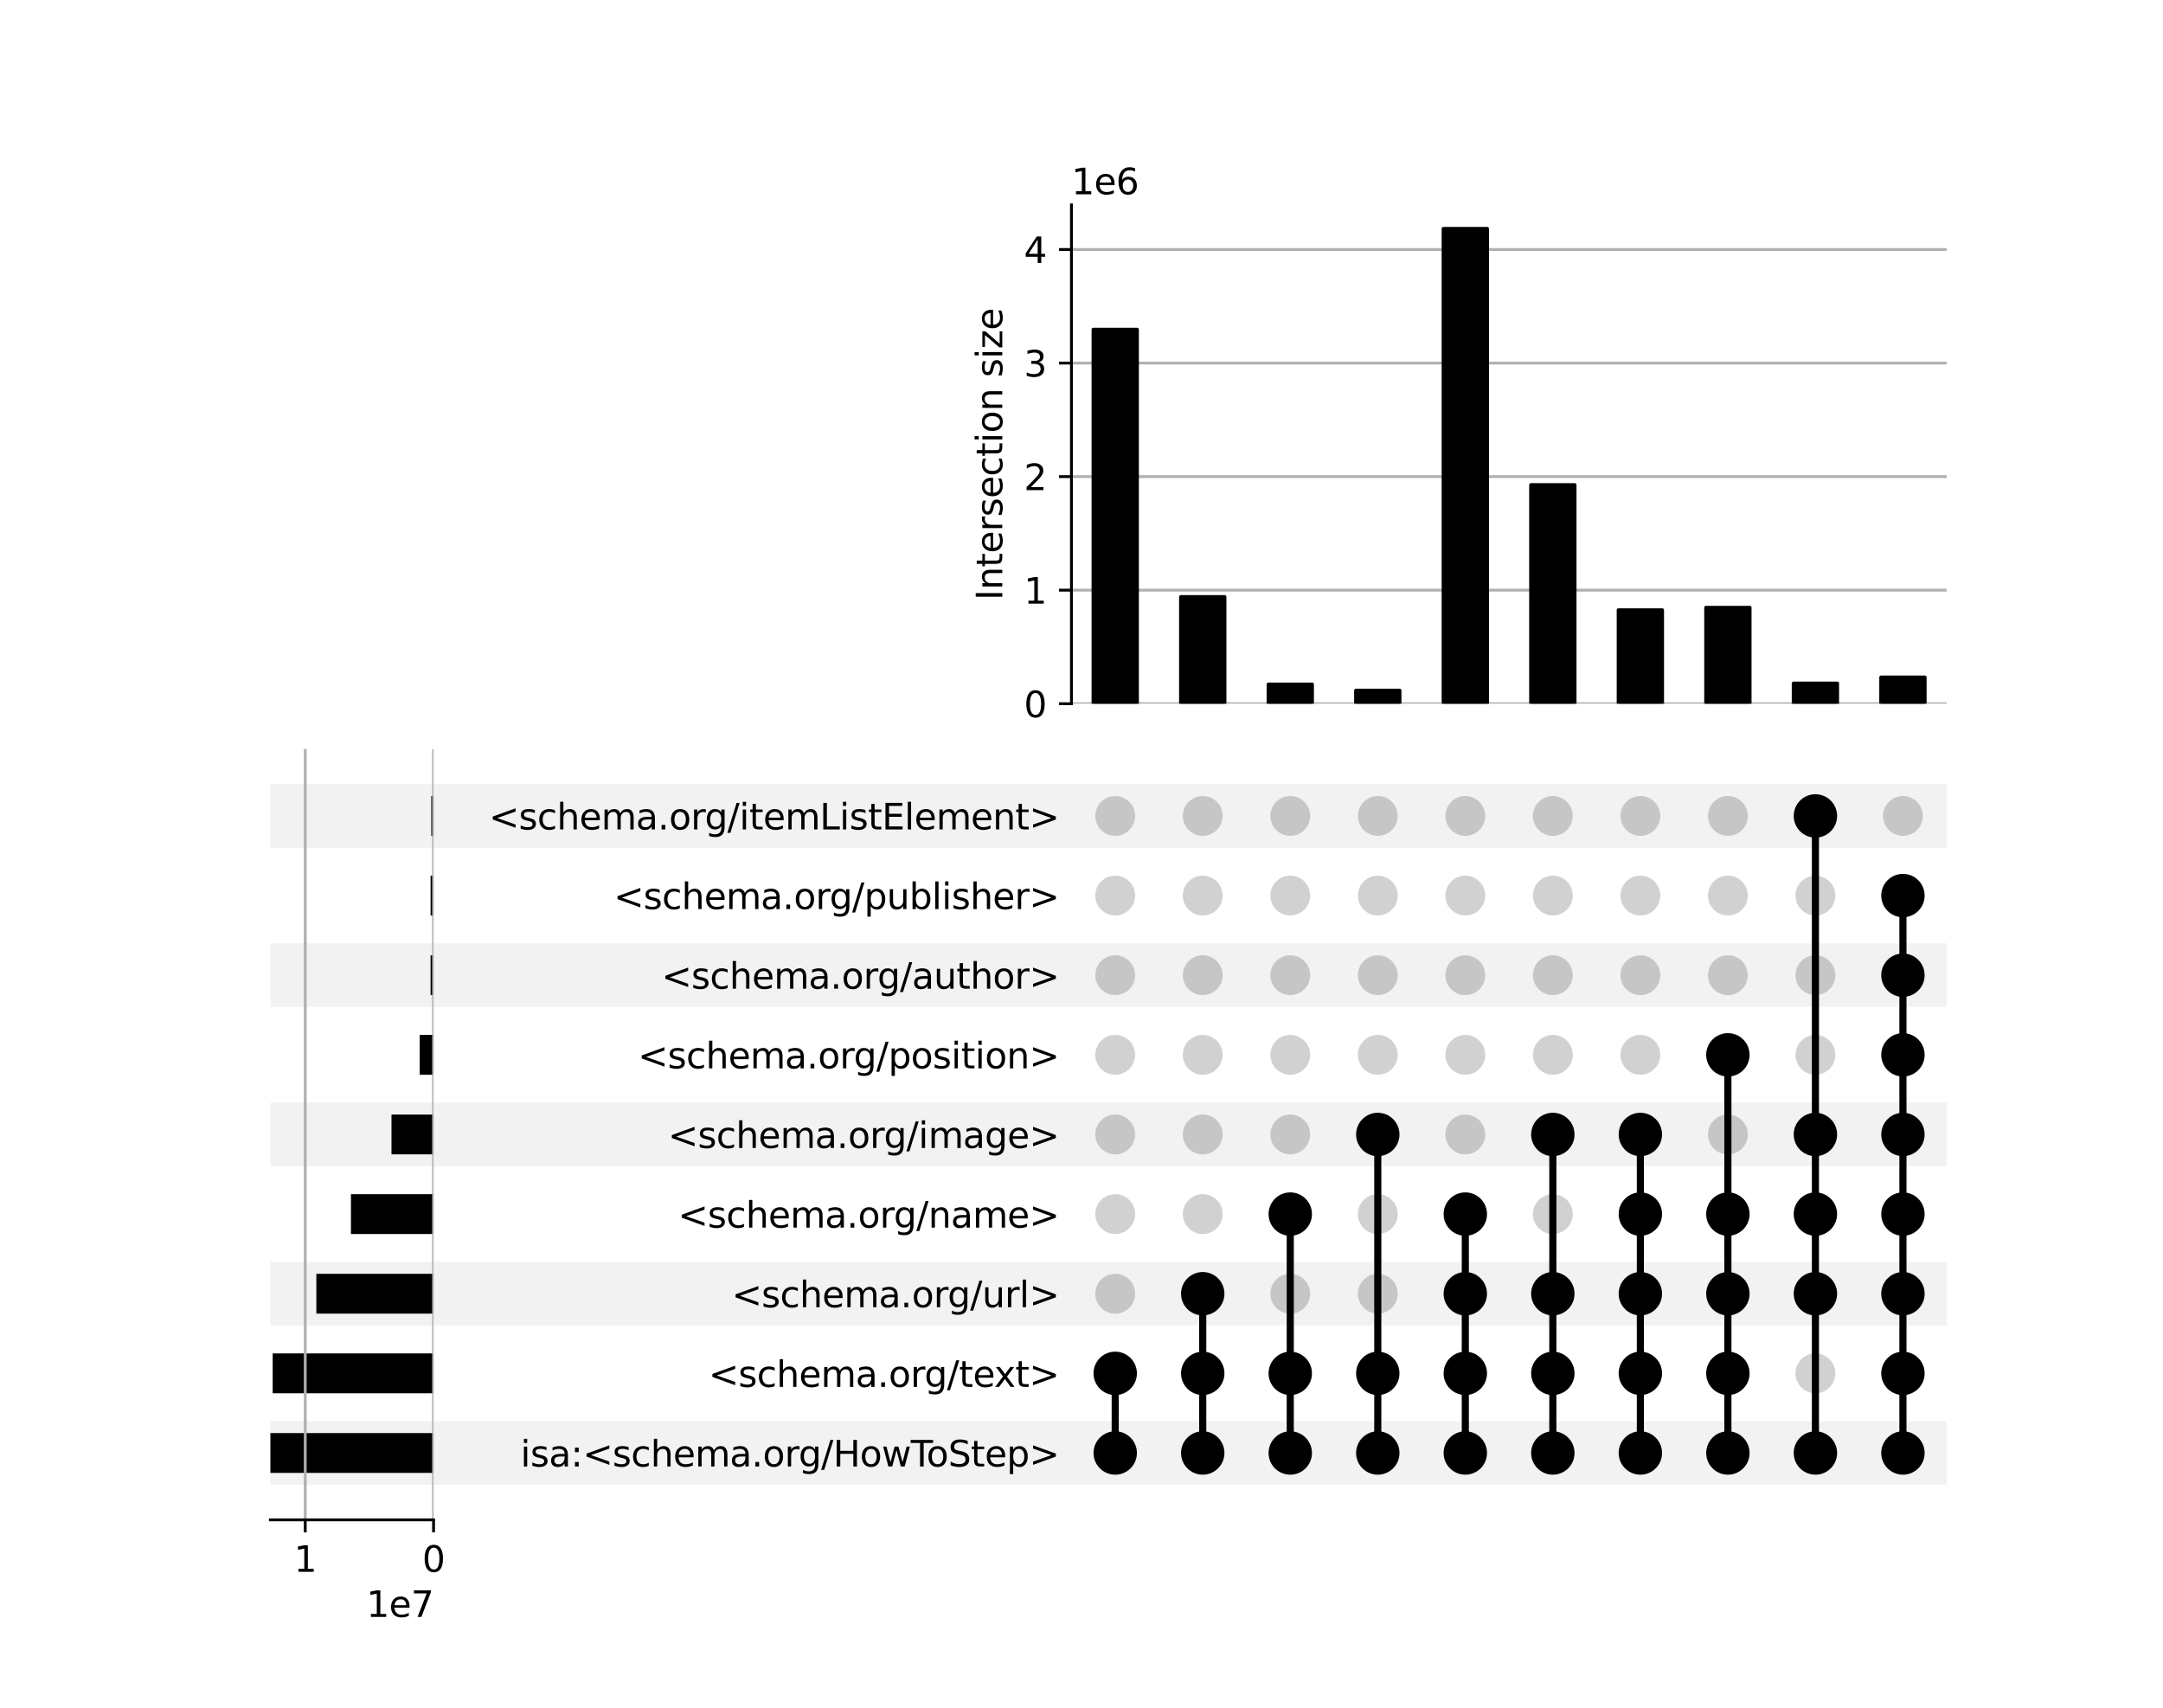 <?xml version="1.0" encoding="utf-8" standalone="no"?>
<!DOCTYPE svg PUBLIC "-//W3C//DTD SVG 1.1//EN"
  "http://www.w3.org/Graphics/SVG/1.1/DTD/svg11.dtd">
<svg xmlns:xlink="http://www.w3.org/1999/xlink" width="608pt" height="480pt" viewBox="0 0 608 480" xmlns="http://www.w3.org/2000/svg" version="1.1">
 <defs>
  <style type="text/css">*{stroke-linejoin: round; stroke-linecap: butt}</style>
 </defs>
 <g id="figure_1">
  <g id="patch_1">
   <path d="M 0 480 
L 608 480 
L 608 0 
L 0 0 
z
" style="fill: #ffffff"/>
  </g>
  <g id="axes_1">
   <g id="patch_2">
    <path d="M 76 417.352 
L 547.2 417.352 
L 547.2 399.446 
L 76 399.446 
z
" clip-path="url(#p97d940383a)" style="fill-opacity: 0.051"/>
   </g>
   <g id="patch_3">
    <path d="M 76 372.587 
L 547.2 372.587 
L 547.2 354.681 
L 76 354.681 
z
" clip-path="url(#p97d940383a)" style="fill-opacity: 0.051"/>
   </g>
   <g id="patch_4">
    <path d="M 76 327.822 
L 547.2 327.822 
L 547.2 309.916 
L 76 309.916 
z
" clip-path="url(#p97d940383a)" style="fill-opacity: 0.051"/>
   </g>
   <g id="patch_5">
    <path d="M 76 283.057 
L 547.2 283.057 
L 547.2 265.151 
L 76 265.151 
z
" clip-path="url(#p97d940383a)" style="fill-opacity: 0.051"/>
   </g>
   <g id="patch_6">
    <path d="M 76 238.292 
L 547.2 238.292 
L 547.2 220.386 
L 76 220.386 
z
" clip-path="url(#p97d940383a)" style="fill-opacity: 0.051"/>
   </g>
   <g id="matplotlib.axis_1"/>
   <g id="matplotlib.axis_2">
    <g id="ytick_1"/>
    <g id="ytick_2"/>
    <g id="ytick_3"/>
    <g id="ytick_4"/>
    <g id="ytick_5"/>
    <g id="ytick_6"/>
    <g id="ytick_7"/>
    <g id="ytick_8"/>
    <g id="ytick_9"/>
   </g>
  </g>
  <g id="axes_2">
   <g id="matplotlib.axis_3">
    <g id="ytick_10">
     <g id="line2d_1"/>
     <g id="text_1">
      <!-- isa:&lt;schema.org/HowToStep&gt; -->
      <g transform="translate(146.3 412.198) scale(0.1 -0.1)">
       <defs>
        <path id="DejaVuSans-69" d="M 603 3500 
L 1178 3500 
L 1178 0 
L 603 0 
L 603 3500 
z
M 603 4863 
L 1178 4863 
L 1178 4134 
L 603 4134 
L 603 4863 
z
" transform="scale(0.016)"/>
        <path id="DejaVuSans-73" d="M 2834 3397 
L 2834 2853 
Q 2591 2978 2328 3040 
Q 2066 3103 1784 3103 
Q 1356 3103 1142 2972 
Q 928 2841 928 2578 
Q 928 2378 1081 2264 
Q 1234 2150 1697 2047 
L 1894 2003 
Q 2506 1872 2764 1633 
Q 3022 1394 3022 966 
Q 3022 478 2636 193 
Q 2250 -91 1575 -91 
Q 1294 -91 989 -36 
Q 684 19 347 128 
L 347 722 
Q 666 556 975 473 
Q 1284 391 1588 391 
Q 1994 391 2212 530 
Q 2431 669 2431 922 
Q 2431 1156 2273 1281 
Q 2116 1406 1581 1522 
L 1381 1569 
Q 847 1681 609 1914 
Q 372 2147 372 2553 
Q 372 3047 722 3315 
Q 1072 3584 1716 3584 
Q 2034 3584 2315 3537 
Q 2597 3491 2834 3397 
z
" transform="scale(0.016)"/>
        <path id="DejaVuSans-61" d="M 2194 1759 
Q 1497 1759 1228 1600 
Q 959 1441 959 1056 
Q 959 750 1161 570 
Q 1363 391 1709 391 
Q 2188 391 2477 730 
Q 2766 1069 2766 1631 
L 2766 1759 
L 2194 1759 
z
M 3341 1997 
L 3341 0 
L 2766 0 
L 2766 531 
Q 2569 213 2275 61 
Q 1981 -91 1556 -91 
Q 1019 -91 701 211 
Q 384 513 384 1019 
Q 384 1609 779 1909 
Q 1175 2209 1959 2209 
L 2766 2209 
L 2766 2266 
Q 2766 2663 2505 2880 
Q 2244 3097 1772 3097 
Q 1472 3097 1187 3025 
Q 903 2953 641 2809 
L 641 3341 
Q 956 3463 1253 3523 
Q 1550 3584 1831 3584 
Q 2591 3584 2966 3190 
Q 3341 2797 3341 1997 
z
" transform="scale(0.016)"/>
        <path id="DejaVuSans-3a" d="M 750 794 
L 1409 794 
L 1409 0 
L 750 0 
L 750 794 
z
M 750 3309 
L 1409 3309 
L 1409 2516 
L 750 2516 
L 750 3309 
z
" transform="scale(0.016)"/>
        <path id="DejaVuSans-3c" d="M 4684 3150 
L 1459 2003 
L 4684 863 
L 4684 294 
L 678 1747 
L 678 2266 
L 4684 3719 
L 4684 3150 
z
" transform="scale(0.016)"/>
        <path id="DejaVuSans-63" d="M 3122 3366 
L 3122 2828 
Q 2878 2963 2633 3030 
Q 2388 3097 2138 3097 
Q 1578 3097 1268 2742 
Q 959 2388 959 1747 
Q 959 1106 1268 751 
Q 1578 397 2138 397 
Q 2388 397 2633 464 
Q 2878 531 3122 666 
L 3122 134 
Q 2881 22 2623 -34 
Q 2366 -91 2075 -91 
Q 1284 -91 818 406 
Q 353 903 353 1747 
Q 353 2603 823 3093 
Q 1294 3584 2113 3584 
Q 2378 3584 2631 3529 
Q 2884 3475 3122 3366 
z
" transform="scale(0.016)"/>
        <path id="DejaVuSans-68" d="M 3513 2113 
L 3513 0 
L 2938 0 
L 2938 2094 
Q 2938 2591 2744 2837 
Q 2550 3084 2163 3084 
Q 1697 3084 1428 2787 
Q 1159 2491 1159 1978 
L 1159 0 
L 581 0 
L 581 4863 
L 1159 4863 
L 1159 2956 
Q 1366 3272 1645 3428 
Q 1925 3584 2291 3584 
Q 2894 3584 3203 3211 
Q 3513 2838 3513 2113 
z
" transform="scale(0.016)"/>
        <path id="DejaVuSans-65" d="M 3597 1894 
L 3597 1613 
L 953 1613 
Q 991 1019 1311 708 
Q 1631 397 2203 397 
Q 2534 397 2845 478 
Q 3156 559 3463 722 
L 3463 178 
Q 3153 47 2828 -22 
Q 2503 -91 2169 -91 
Q 1331 -91 842 396 
Q 353 884 353 1716 
Q 353 2575 817 3079 
Q 1281 3584 2069 3584 
Q 2775 3584 3186 3129 
Q 3597 2675 3597 1894 
z
M 3022 2063 
Q 3016 2534 2758 2815 
Q 2500 3097 2075 3097 
Q 1594 3097 1305 2825 
Q 1016 2553 972 2059 
L 3022 2063 
z
" transform="scale(0.016)"/>
        <path id="DejaVuSans-6d" d="M 3328 2828 
Q 3544 3216 3844 3400 
Q 4144 3584 4550 3584 
Q 5097 3584 5394 3201 
Q 5691 2819 5691 2113 
L 5691 0 
L 5113 0 
L 5113 2094 
Q 5113 2597 4934 2840 
Q 4756 3084 4391 3084 
Q 3944 3084 3684 2787 
Q 3425 2491 3425 1978 
L 3425 0 
L 2847 0 
L 2847 2094 
Q 2847 2600 2669 2842 
Q 2491 3084 2119 3084 
Q 1678 3084 1418 2786 
Q 1159 2488 1159 1978 
L 1159 0 
L 581 0 
L 581 3500 
L 1159 3500 
L 1159 2956 
Q 1356 3278 1631 3431 
Q 1906 3584 2284 3584 
Q 2666 3584 2933 3390 
Q 3200 3197 3328 2828 
z
" transform="scale(0.016)"/>
        <path id="DejaVuSans-2e" d="M 684 794 
L 1344 794 
L 1344 0 
L 684 0 
L 684 794 
z
" transform="scale(0.016)"/>
        <path id="DejaVuSans-6f" d="M 1959 3097 
Q 1497 3097 1228 2736 
Q 959 2375 959 1747 
Q 959 1119 1226 758 
Q 1494 397 1959 397 
Q 2419 397 2687 759 
Q 2956 1122 2956 1747 
Q 2956 2369 2687 2733 
Q 2419 3097 1959 3097 
z
M 1959 3584 
Q 2709 3584 3137 3096 
Q 3566 2609 3566 1747 
Q 3566 888 3137 398 
Q 2709 -91 1959 -91 
Q 1206 -91 779 398 
Q 353 888 353 1747 
Q 353 2609 779 3096 
Q 1206 3584 1959 3584 
z
" transform="scale(0.016)"/>
        <path id="DejaVuSans-72" d="M 2631 2963 
Q 2534 3019 2420 3045 
Q 2306 3072 2169 3072 
Q 1681 3072 1420 2755 
Q 1159 2438 1159 1844 
L 1159 0 
L 581 0 
L 581 3500 
L 1159 3500 
L 1159 2956 
Q 1341 3275 1631 3429 
Q 1922 3584 2338 3584 
Q 2397 3584 2469 3576 
Q 2541 3569 2628 3553 
L 2631 2963 
z
" transform="scale(0.016)"/>
        <path id="DejaVuSans-67" d="M 2906 1791 
Q 2906 2416 2648 2759 
Q 2391 3103 1925 3103 
Q 1463 3103 1205 2759 
Q 947 2416 947 1791 
Q 947 1169 1205 825 
Q 1463 481 1925 481 
Q 2391 481 2648 825 
Q 2906 1169 2906 1791 
z
M 3481 434 
Q 3481 -459 3084 -895 
Q 2688 -1331 1869 -1331 
Q 1566 -1331 1297 -1286 
Q 1028 -1241 775 -1147 
L 775 -588 
Q 1028 -725 1275 -790 
Q 1522 -856 1778 -856 
Q 2344 -856 2625 -561 
Q 2906 -266 2906 331 
L 2906 616 
Q 2728 306 2450 153 
Q 2172 0 1784 0 
Q 1141 0 747 490 
Q 353 981 353 1791 
Q 353 2603 747 3093 
Q 1141 3584 1784 3584 
Q 2172 3584 2450 3431 
Q 2728 3278 2906 2969 
L 2906 3500 
L 3481 3500 
L 3481 434 
z
" transform="scale(0.016)"/>
        <path id="DejaVuSans-2f" d="M 1625 4666 
L 2156 4666 
L 531 -594 
L 0 -594 
L 1625 4666 
z
" transform="scale(0.016)"/>
        <path id="DejaVuSans-48" d="M 628 4666 
L 1259 4666 
L 1259 2753 
L 3553 2753 
L 3553 4666 
L 4184 4666 
L 4184 0 
L 3553 0 
L 3553 2222 
L 1259 2222 
L 1259 0 
L 628 0 
L 628 4666 
z
" transform="scale(0.016)"/>
        <path id="DejaVuSans-77" d="M 269 3500 
L 844 3500 
L 1563 769 
L 2278 3500 
L 2956 3500 
L 3675 769 
L 4391 3500 
L 4966 3500 
L 4050 0 
L 3372 0 
L 2619 2869 
L 1863 0 
L 1184 0 
L 269 3500 
z
" transform="scale(0.016)"/>
        <path id="DejaVuSans-54" d="M -19 4666 
L 3928 4666 
L 3928 4134 
L 2272 4134 
L 2272 0 
L 1638 0 
L 1638 4134 
L -19 4134 
L -19 4666 
z
" transform="scale(0.016)"/>
        <path id="DejaVuSans-53" d="M 3425 4513 
L 3425 3897 
Q 3066 4069 2747 4153 
Q 2428 4238 2131 4238 
Q 1616 4238 1336 4038 
Q 1056 3838 1056 3469 
Q 1056 3159 1242 3001 
Q 1428 2844 1947 2747 
L 2328 2669 
Q 3034 2534 3370 2195 
Q 3706 1856 3706 1288 
Q 3706 609 3251 259 
Q 2797 -91 1919 -91 
Q 1588 -91 1214 -16 
Q 841 59 441 206 
L 441 856 
Q 825 641 1194 531 
Q 1563 422 1919 422 
Q 2459 422 2753 634 
Q 3047 847 3047 1241 
Q 3047 1584 2836 1778 
Q 2625 1972 2144 2069 
L 1759 2144 
Q 1053 2284 737 2584 
Q 422 2884 422 3419 
Q 422 4038 858 4394 
Q 1294 4750 2059 4750 
Q 2388 4750 2728 4690 
Q 3069 4631 3425 4513 
z
" transform="scale(0.016)"/>
        <path id="DejaVuSans-74" d="M 1172 4494 
L 1172 3500 
L 2356 3500 
L 2356 3053 
L 1172 3053 
L 1172 1153 
Q 1172 725 1289 603 
Q 1406 481 1766 481 
L 2356 481 
L 2356 0 
L 1766 0 
Q 1100 0 847 248 
Q 594 497 594 1153 
L 594 3053 
L 172 3053 
L 172 3500 
L 594 3500 
L 594 4494 
L 1172 4494 
z
" transform="scale(0.016)"/>
        <path id="DejaVuSans-70" d="M 1159 525 
L 1159 -1331 
L 581 -1331 
L 581 3500 
L 1159 3500 
L 1159 2969 
Q 1341 3281 1617 3432 
Q 1894 3584 2278 3584 
Q 2916 3584 3314 3078 
Q 3713 2572 3713 1747 
Q 3713 922 3314 415 
Q 2916 -91 2278 -91 
Q 1894 -91 1617 61 
Q 1341 213 1159 525 
z
M 3116 1747 
Q 3116 2381 2855 2742 
Q 2594 3103 2138 3103 
Q 1681 3103 1420 2742 
Q 1159 2381 1159 1747 
Q 1159 1113 1420 752 
Q 1681 391 2138 391 
Q 2594 391 2855 752 
Q 3116 1113 3116 1747 
z
" transform="scale(0.016)"/>
        <path id="DejaVuSans-3e" d="M 678 3150 
L 678 3719 
L 4684 2266 
L 4684 1747 
L 678 294 
L 678 863 
L 3897 2003 
L 678 3150 
z
" transform="scale(0.016)"/>
       </defs>
       <use xlink:href="#DejaVuSans-69"/>
       <use xlink:href="#DejaVuSans-73" x="27.783"/>
       <use xlink:href="#DejaVuSans-61" x="79.883"/>
       <use xlink:href="#DejaVuSans-3a" x="141.162"/>
       <use xlink:href="#DejaVuSans-3c" x="174.854"/>
       <use xlink:href="#DejaVuSans-73" x="258.643"/>
       <use xlink:href="#DejaVuSans-63" x="310.742"/>
       <use xlink:href="#DejaVuSans-68" x="365.723"/>
       <use xlink:href="#DejaVuSans-65" x="429.102"/>
       <use xlink:href="#DejaVuSans-6d" x="490.625"/>
       <use xlink:href="#DejaVuSans-61" x="588.037"/>
       <use xlink:href="#DejaVuSans-2e" x="649.316"/>
       <use xlink:href="#DejaVuSans-6f" x="681.104"/>
       <use xlink:href="#DejaVuSans-72" x="742.285"/>
       <use xlink:href="#DejaVuSans-67" x="781.648"/>
       <use xlink:href="#DejaVuSans-2f" x="845.125"/>
       <use xlink:href="#DejaVuSans-48" x="878.816"/>
       <use xlink:href="#DejaVuSans-6f" x="954.012"/>
       <use xlink:href="#DejaVuSans-77" x="1015.193"/>
       <use xlink:href="#DejaVuSans-54" x="1096.98"/>
       <use xlink:href="#DejaVuSans-6f" x="1141.064"/>
       <use xlink:href="#DejaVuSans-53" x="1202.246"/>
       <use xlink:href="#DejaVuSans-74" x="1265.723"/>
       <use xlink:href="#DejaVuSans-65" x="1304.932"/>
       <use xlink:href="#DejaVuSans-70" x="1366.455"/>
       <use xlink:href="#DejaVuSans-3e" x="1429.932"/>
      </g>
     </g>
    </g>
    <g id="ytick_11">
     <g id="line2d_2"/>
     <g id="text_2">
      <!-- &lt;schema.org/text&gt; -->
      <g transform="translate(199.161 389.816) scale(0.1 -0.1)">
       <defs>
        <path id="DejaVuSans-78" d="M 3513 3500 
L 2247 1797 
L 3578 0 
L 2900 0 
L 1881 1375 
L 863 0 
L 184 0 
L 1544 1831 
L 300 3500 
L 978 3500 
L 1906 2253 
L 2834 3500 
L 3513 3500 
z
" transform="scale(0.016)"/>
       </defs>
       <use xlink:href="#DejaVuSans-3c"/>
       <use xlink:href="#DejaVuSans-73" x="83.789"/>
       <use xlink:href="#DejaVuSans-63" x="135.889"/>
       <use xlink:href="#DejaVuSans-68" x="190.869"/>
       <use xlink:href="#DejaVuSans-65" x="254.248"/>
       <use xlink:href="#DejaVuSans-6d" x="315.771"/>
       <use xlink:href="#DejaVuSans-61" x="413.184"/>
       <use xlink:href="#DejaVuSans-2e" x="474.463"/>
       <use xlink:href="#DejaVuSans-6f" x="506.25"/>
       <use xlink:href="#DejaVuSans-72" x="567.432"/>
       <use xlink:href="#DejaVuSans-67" x="606.795"/>
       <use xlink:href="#DejaVuSans-2f" x="670.271"/>
       <use xlink:href="#DejaVuSans-74" x="703.963"/>
       <use xlink:href="#DejaVuSans-65" x="743.172"/>
       <use xlink:href="#DejaVuSans-78" x="802.945"/>
       <use xlink:href="#DejaVuSans-74" x="862.125"/>
       <use xlink:href="#DejaVuSans-3e" x="901.334"/>
      </g>
     </g>
    </g>
    <g id="ytick_12">
     <g id="line2d_3"/>
     <g id="text_3">
      <!-- &lt;schema.org/url&gt; -->
      <g transform="translate(205.672 367.433) scale(0.1 -0.1)">
       <defs>
        <path id="DejaVuSans-75" d="M 544 1381 
L 544 3500 
L 1119 3500 
L 1119 1403 
Q 1119 906 1312 657 
Q 1506 409 1894 409 
Q 2359 409 2629 706 
Q 2900 1003 2900 1516 
L 2900 3500 
L 3475 3500 
L 3475 0 
L 2900 0 
L 2900 538 
Q 2691 219 2414 64 
Q 2138 -91 1772 -91 
Q 1169 -91 856 284 
Q 544 659 544 1381 
z
M 1991 3584 
L 1991 3584 
z
" transform="scale(0.016)"/>
        <path id="DejaVuSans-6c" d="M 603 4863 
L 1178 4863 
L 1178 0 
L 603 0 
L 603 4863 
z
" transform="scale(0.016)"/>
       </defs>
       <use xlink:href="#DejaVuSans-3c"/>
       <use xlink:href="#DejaVuSans-73" x="83.789"/>
       <use xlink:href="#DejaVuSans-63" x="135.889"/>
       <use xlink:href="#DejaVuSans-68" x="190.869"/>
       <use xlink:href="#DejaVuSans-65" x="254.248"/>
       <use xlink:href="#DejaVuSans-6d" x="315.771"/>
       <use xlink:href="#DejaVuSans-61" x="413.184"/>
       <use xlink:href="#DejaVuSans-2e" x="474.463"/>
       <use xlink:href="#DejaVuSans-6f" x="506.25"/>
       <use xlink:href="#DejaVuSans-72" x="567.432"/>
       <use xlink:href="#DejaVuSans-67" x="606.795"/>
       <use xlink:href="#DejaVuSans-2f" x="670.271"/>
       <use xlink:href="#DejaVuSans-75" x="703.963"/>
       <use xlink:href="#DejaVuSans-72" x="767.342"/>
       <use xlink:href="#DejaVuSans-6c" x="808.455"/>
       <use xlink:href="#DejaVuSans-3e" x="836.238"/>
      </g>
     </g>
    </g>
    <g id="ytick_13">
     <g id="line2d_4"/>
     <g id="text_4">
      <!-- &lt;schema.org/name&gt; -->
      <g transform="translate(190.539 345.051) scale(0.1 -0.1)">
       <defs>
        <path id="DejaVuSans-6e" d="M 3513 2113 
L 3513 0 
L 2938 0 
L 2938 2094 
Q 2938 2591 2744 2837 
Q 2550 3084 2163 3084 
Q 1697 3084 1428 2787 
Q 1159 2491 1159 1978 
L 1159 0 
L 581 0 
L 581 3500 
L 1159 3500 
L 1159 2956 
Q 1366 3272 1645 3428 
Q 1925 3584 2291 3584 
Q 2894 3584 3203 3211 
Q 3513 2838 3513 2113 
z
" transform="scale(0.016)"/>
       </defs>
       <use xlink:href="#DejaVuSans-3c"/>
       <use xlink:href="#DejaVuSans-73" x="83.789"/>
       <use xlink:href="#DejaVuSans-63" x="135.889"/>
       <use xlink:href="#DejaVuSans-68" x="190.869"/>
       <use xlink:href="#DejaVuSans-65" x="254.248"/>
       <use xlink:href="#DejaVuSans-6d" x="315.771"/>
       <use xlink:href="#DejaVuSans-61" x="413.184"/>
       <use xlink:href="#DejaVuSans-2e" x="474.463"/>
       <use xlink:href="#DejaVuSans-6f" x="506.25"/>
       <use xlink:href="#DejaVuSans-72" x="567.432"/>
       <use xlink:href="#DejaVuSans-67" x="606.795"/>
       <use xlink:href="#DejaVuSans-2f" x="670.271"/>
       <use xlink:href="#DejaVuSans-6e" x="703.963"/>
       <use xlink:href="#DejaVuSans-61" x="767.342"/>
       <use xlink:href="#DejaVuSans-6d" x="828.621"/>
       <use xlink:href="#DejaVuSans-65" x="926.033"/>
       <use xlink:href="#DejaVuSans-3e" x="987.557"/>
      </g>
     </g>
    </g>
    <g id="ytick_14">
     <g id="line2d_5"/>
     <g id="text_5">
      <!-- &lt;schema.org/image&gt; -->
      <g transform="translate(187.75 322.668) scale(0.1 -0.1)">
       <use xlink:href="#DejaVuSans-3c"/>
       <use xlink:href="#DejaVuSans-73" x="83.789"/>
       <use xlink:href="#DejaVuSans-63" x="135.889"/>
       <use xlink:href="#DejaVuSans-68" x="190.869"/>
       <use xlink:href="#DejaVuSans-65" x="254.248"/>
       <use xlink:href="#DejaVuSans-6d" x="315.771"/>
       <use xlink:href="#DejaVuSans-61" x="413.184"/>
       <use xlink:href="#DejaVuSans-2e" x="474.463"/>
       <use xlink:href="#DejaVuSans-6f" x="506.25"/>
       <use xlink:href="#DejaVuSans-72" x="567.432"/>
       <use xlink:href="#DejaVuSans-67" x="606.795"/>
       <use xlink:href="#DejaVuSans-2f" x="670.271"/>
       <use xlink:href="#DejaVuSans-69" x="703.963"/>
       <use xlink:href="#DejaVuSans-6d" x="731.746"/>
       <use xlink:href="#DejaVuSans-61" x="829.158"/>
       <use xlink:href="#DejaVuSans-67" x="890.438"/>
       <use xlink:href="#DejaVuSans-65" x="953.914"/>
       <use xlink:href="#DejaVuSans-3e" x="1015.438"/>
      </g>
     </g>
    </g>
    <g id="ytick_15">
     <g id="line2d_6"/>
     <g id="text_6">
      <!-- &lt;schema.org/position&gt; -->
      <g transform="translate(179.289 300.286) scale(0.1 -0.1)">
       <use xlink:href="#DejaVuSans-3c"/>
       <use xlink:href="#DejaVuSans-73" x="83.789"/>
       <use xlink:href="#DejaVuSans-63" x="135.889"/>
       <use xlink:href="#DejaVuSans-68" x="190.869"/>
       <use xlink:href="#DejaVuSans-65" x="254.248"/>
       <use xlink:href="#DejaVuSans-6d" x="315.771"/>
       <use xlink:href="#DejaVuSans-61" x="413.184"/>
       <use xlink:href="#DejaVuSans-2e" x="474.463"/>
       <use xlink:href="#DejaVuSans-6f" x="506.25"/>
       <use xlink:href="#DejaVuSans-72" x="567.432"/>
       <use xlink:href="#DejaVuSans-67" x="606.795"/>
       <use xlink:href="#DejaVuSans-2f" x="670.271"/>
       <use xlink:href="#DejaVuSans-70" x="703.963"/>
       <use xlink:href="#DejaVuSans-6f" x="767.439"/>
       <use xlink:href="#DejaVuSans-73" x="828.621"/>
       <use xlink:href="#DejaVuSans-69" x="880.721"/>
       <use xlink:href="#DejaVuSans-74" x="908.504"/>
       <use xlink:href="#DejaVuSans-69" x="947.713"/>
       <use xlink:href="#DejaVuSans-6f" x="975.496"/>
       <use xlink:href="#DejaVuSans-6e" x="1036.678"/>
       <use xlink:href="#DejaVuSans-3e" x="1100.057"/>
      </g>
     </g>
    </g>
    <g id="ytick_16">
     <g id="line2d_7"/>
     <g id="text_7">
      <!-- &lt;schema.org/author&gt; -->
      <g transform="translate(185.946 277.903) scale(0.1 -0.1)">
       <use xlink:href="#DejaVuSans-3c"/>
       <use xlink:href="#DejaVuSans-73" x="83.789"/>
       <use xlink:href="#DejaVuSans-63" x="135.889"/>
       <use xlink:href="#DejaVuSans-68" x="190.869"/>
       <use xlink:href="#DejaVuSans-65" x="254.248"/>
       <use xlink:href="#DejaVuSans-6d" x="315.771"/>
       <use xlink:href="#DejaVuSans-61" x="413.184"/>
       <use xlink:href="#DejaVuSans-2e" x="474.463"/>
       <use xlink:href="#DejaVuSans-6f" x="506.25"/>
       <use xlink:href="#DejaVuSans-72" x="567.432"/>
       <use xlink:href="#DejaVuSans-67" x="606.795"/>
       <use xlink:href="#DejaVuSans-2f" x="670.271"/>
       <use xlink:href="#DejaVuSans-61" x="703.963"/>
       <use xlink:href="#DejaVuSans-75" x="765.242"/>
       <use xlink:href="#DejaVuSans-74" x="828.621"/>
       <use xlink:href="#DejaVuSans-68" x="867.83"/>
       <use xlink:href="#DejaVuSans-6f" x="931.209"/>
       <use xlink:href="#DejaVuSans-72" x="992.391"/>
       <use xlink:href="#DejaVuSans-3e" x="1033.504"/>
      </g>
     </g>
    </g>
    <g id="ytick_17">
     <g id="line2d_8"/>
     <g id="text_8">
      <!-- &lt;schema.org/publisher&gt; -->
      <g transform="translate(172.497 255.521) scale(0.1 -0.1)">
       <defs>
        <path id="DejaVuSans-62" d="M 3116 1747 
Q 3116 2381 2855 2742 
Q 2594 3103 2138 3103 
Q 1681 3103 1420 2742 
Q 1159 2381 1159 1747 
Q 1159 1113 1420 752 
Q 1681 391 2138 391 
Q 2594 391 2855 752 
Q 3116 1113 3116 1747 
z
M 1159 2969 
Q 1341 3281 1617 3432 
Q 1894 3584 2278 3584 
Q 2916 3584 3314 3078 
Q 3713 2572 3713 1747 
Q 3713 922 3314 415 
Q 2916 -91 2278 -91 
Q 1894 -91 1617 61 
Q 1341 213 1159 525 
L 1159 0 
L 581 0 
L 581 4863 
L 1159 4863 
L 1159 2969 
z
" transform="scale(0.016)"/>
       </defs>
       <use xlink:href="#DejaVuSans-3c"/>
       <use xlink:href="#DejaVuSans-73" x="83.789"/>
       <use xlink:href="#DejaVuSans-63" x="135.889"/>
       <use xlink:href="#DejaVuSans-68" x="190.869"/>
       <use xlink:href="#DejaVuSans-65" x="254.248"/>
       <use xlink:href="#DejaVuSans-6d" x="315.771"/>
       <use xlink:href="#DejaVuSans-61" x="413.184"/>
       <use xlink:href="#DejaVuSans-2e" x="474.463"/>
       <use xlink:href="#DejaVuSans-6f" x="506.25"/>
       <use xlink:href="#DejaVuSans-72" x="567.432"/>
       <use xlink:href="#DejaVuSans-67" x="606.795"/>
       <use xlink:href="#DejaVuSans-2f" x="670.271"/>
       <use xlink:href="#DejaVuSans-70" x="703.963"/>
       <use xlink:href="#DejaVuSans-75" x="767.439"/>
       <use xlink:href="#DejaVuSans-62" x="830.818"/>
       <use xlink:href="#DejaVuSans-6c" x="894.295"/>
       <use xlink:href="#DejaVuSans-69" x="922.078"/>
       <use xlink:href="#DejaVuSans-73" x="949.861"/>
       <use xlink:href="#DejaVuSans-68" x="1001.961"/>
       <use xlink:href="#DejaVuSans-65" x="1065.34"/>
       <use xlink:href="#DejaVuSans-72" x="1126.863"/>
       <use xlink:href="#DejaVuSans-3e" x="1167.977"/>
      </g>
     </g>
    </g>
    <g id="ytick_18">
     <g id="line2d_9"/>
     <g id="text_9">
      <!-- &lt;schema.org/itemListElement&gt; -->
      <g transform="translate(137.425 233.138) scale(0.1 -0.1)">
       <defs>
        <path id="DejaVuSans-4c" d="M 628 4666 
L 1259 4666 
L 1259 531 
L 3531 531 
L 3531 0 
L 628 0 
L 628 4666 
z
" transform="scale(0.016)"/>
        <path id="DejaVuSans-45" d="M 628 4666 
L 3578 4666 
L 3578 4134 
L 1259 4134 
L 1259 2753 
L 3481 2753 
L 3481 2222 
L 1259 2222 
L 1259 531 
L 3634 531 
L 3634 0 
L 628 0 
L 628 4666 
z
" transform="scale(0.016)"/>
       </defs>
       <use xlink:href="#DejaVuSans-3c"/>
       <use xlink:href="#DejaVuSans-73" x="83.789"/>
       <use xlink:href="#DejaVuSans-63" x="135.889"/>
       <use xlink:href="#DejaVuSans-68" x="190.869"/>
       <use xlink:href="#DejaVuSans-65" x="254.248"/>
       <use xlink:href="#DejaVuSans-6d" x="315.771"/>
       <use xlink:href="#DejaVuSans-61" x="413.184"/>
       <use xlink:href="#DejaVuSans-2e" x="474.463"/>
       <use xlink:href="#DejaVuSans-6f" x="506.25"/>
       <use xlink:href="#DejaVuSans-72" x="567.432"/>
       <use xlink:href="#DejaVuSans-67" x="606.795"/>
       <use xlink:href="#DejaVuSans-2f" x="670.271"/>
       <use xlink:href="#DejaVuSans-69" x="703.963"/>
       <use xlink:href="#DejaVuSans-74" x="731.746"/>
       <use xlink:href="#DejaVuSans-65" x="770.955"/>
       <use xlink:href="#DejaVuSans-6d" x="832.479"/>
       <use xlink:href="#DejaVuSans-4c" x="929.891"/>
       <use xlink:href="#DejaVuSans-69" x="985.604"/>
       <use xlink:href="#DejaVuSans-73" x="1013.387"/>
       <use xlink:href="#DejaVuSans-74" x="1065.486"/>
       <use xlink:href="#DejaVuSans-45" x="1104.695"/>
       <use xlink:href="#DejaVuSans-6c" x="1167.879"/>
       <use xlink:href="#DejaVuSans-65" x="1195.662"/>
       <use xlink:href="#DejaVuSans-6d" x="1257.186"/>
       <use xlink:href="#DejaVuSans-65" x="1354.598"/>
       <use xlink:href="#DejaVuSans-6e" x="1416.121"/>
       <use xlink:href="#DejaVuSans-74" x="1479.5"/>
       <use xlink:href="#DejaVuSans-3e" x="1518.709"/>
      </g>
     </g>
    </g>
   </g>
   <g id="LineCollection_1">
    <path d="M 313.476 408.399 
L 313.476 386.016 
" clip-path="url(#p4e11723ebd)" style="fill: none; stroke: #000000; stroke-width: 2"/>
    <path d="M 338.079 408.399 
L 338.079 363.634 
" clip-path="url(#p4e11723ebd)" style="fill: none; stroke: #000000; stroke-width: 2"/>
    <path d="M 362.681 408.399 
L 362.681 341.251 
" clip-path="url(#p4e11723ebd)" style="fill: none; stroke: #000000; stroke-width: 2"/>
    <path d="M 387.284 408.399 
L 387.284 318.869 
" clip-path="url(#p4e11723ebd)" style="fill: none; stroke: #000000; stroke-width: 2"/>
    <path d="M 411.886 408.399 
L 411.886 341.251 
" clip-path="url(#p4e11723ebd)" style="fill: none; stroke: #000000; stroke-width: 2"/>
    <path d="M 436.489 408.399 
L 436.489 318.869 
" clip-path="url(#p4e11723ebd)" style="fill: none; stroke: #000000; stroke-width: 2"/>
    <path d="M 461.091 408.399 
L 461.091 318.869 
" clip-path="url(#p4e11723ebd)" style="fill: none; stroke: #000000; stroke-width: 2"/>
    <path d="M 485.694 408.399 
L 485.694 296.487 
" clip-path="url(#p4e11723ebd)" style="fill: none; stroke: #000000; stroke-width: 2"/>
    <path d="M 510.296 408.399 
L 510.296 229.339 
" clip-path="url(#p4e11723ebd)" style="fill: none; stroke: #000000; stroke-width: 2"/>
    <path d="M 534.899 408.399 
L 534.899 251.722 
" clip-path="url(#p4e11723ebd)" style="fill: none; stroke: #000000; stroke-width: 2"/>
   </g>
   <g id="PathCollection_1">
    <defs>
     <path id="C0_0_31fa5caa53" d="M 0 5.6 
C 1.485 5.6 2.91 5.01 3.96 3.96 
C 5.01 2.91 5.6 1.485 5.6 -0 
C 5.6 -1.485 5.01 -2.91 3.96 -3.96 
C 2.91 -5.01 1.485 -5.6 0 -5.6 
C -1.485 -5.6 -2.91 -5.01 -3.96 -3.96 
C -5.01 -2.91 -5.6 -1.485 -5.6 0 
C -5.6 1.485 -5.01 2.91 -3.96 3.96 
C -2.91 5.01 -1.485 5.6 0 5.6 
z
"/>
    </defs>
    <g clip-path="url(#p4e11723ebd)">
     <use xlink:href="#C0_0_31fa5caa53" x="313.476" y="408.399" style="stroke: #000000"/>
    </g>
    <g clip-path="url(#p4e11723ebd)">
     <use xlink:href="#C0_0_31fa5caa53" x="313.476" y="386.016" style="stroke: #000000"/>
    </g>
    <g clip-path="url(#p4e11723ebd)">
     <use xlink:href="#C0_0_31fa5caa53" x="313.476" y="363.634" style="fill-opacity: 0.18"/>
    </g>
    <g clip-path="url(#p4e11723ebd)">
     <use xlink:href="#C0_0_31fa5caa53" x="313.476" y="341.251" style="fill-opacity: 0.18"/>
    </g>
    <g clip-path="url(#p4e11723ebd)">
     <use xlink:href="#C0_0_31fa5caa53" x="313.476" y="318.869" style="fill-opacity: 0.18"/>
    </g>
    <g clip-path="url(#p4e11723ebd)">
     <use xlink:href="#C0_0_31fa5caa53" x="313.476" y="296.487" style="fill-opacity: 0.18"/>
    </g>
    <g clip-path="url(#p4e11723ebd)">
     <use xlink:href="#C0_0_31fa5caa53" x="313.476" y="274.104" style="fill-opacity: 0.18"/>
    </g>
    <g clip-path="url(#p4e11723ebd)">
     <use xlink:href="#C0_0_31fa5caa53" x="313.476" y="251.722" style="fill-opacity: 0.18"/>
    </g>
    <g clip-path="url(#p4e11723ebd)">
     <use xlink:href="#C0_0_31fa5caa53" x="313.476" y="229.339" style="fill-opacity: 0.18"/>
    </g>
    <g clip-path="url(#p4e11723ebd)">
     <use xlink:href="#C0_0_31fa5caa53" x="338.079" y="408.399" style="stroke: #000000"/>
    </g>
    <g clip-path="url(#p4e11723ebd)">
     <use xlink:href="#C0_0_31fa5caa53" x="338.079" y="386.016" style="stroke: #000000"/>
    </g>
    <g clip-path="url(#p4e11723ebd)">
     <use xlink:href="#C0_0_31fa5caa53" x="338.079" y="363.634" style="stroke: #000000"/>
    </g>
    <g clip-path="url(#p4e11723ebd)">
     <use xlink:href="#C0_0_31fa5caa53" x="338.079" y="341.251" style="fill-opacity: 0.18"/>
    </g>
    <g clip-path="url(#p4e11723ebd)">
     <use xlink:href="#C0_0_31fa5caa53" x="338.079" y="318.869" style="fill-opacity: 0.18"/>
    </g>
    <g clip-path="url(#p4e11723ebd)">
     <use xlink:href="#C0_0_31fa5caa53" x="338.079" y="296.487" style="fill-opacity: 0.18"/>
    </g>
    <g clip-path="url(#p4e11723ebd)">
     <use xlink:href="#C0_0_31fa5caa53" x="338.079" y="274.104" style="fill-opacity: 0.18"/>
    </g>
    <g clip-path="url(#p4e11723ebd)">
     <use xlink:href="#C0_0_31fa5caa53" x="338.079" y="251.722" style="fill-opacity: 0.18"/>
    </g>
    <g clip-path="url(#p4e11723ebd)">
     <use xlink:href="#C0_0_31fa5caa53" x="338.079" y="229.339" style="fill-opacity: 0.18"/>
    </g>
    <g clip-path="url(#p4e11723ebd)">
     <use xlink:href="#C0_0_31fa5caa53" x="362.681" y="408.399" style="stroke: #000000"/>
    </g>
    <g clip-path="url(#p4e11723ebd)">
     <use xlink:href="#C0_0_31fa5caa53" x="362.681" y="386.016" style="stroke: #000000"/>
    </g>
    <g clip-path="url(#p4e11723ebd)">
     <use xlink:href="#C0_0_31fa5caa53" x="362.681" y="363.634" style="fill-opacity: 0.18"/>
    </g>
    <g clip-path="url(#p4e11723ebd)">
     <use xlink:href="#C0_0_31fa5caa53" x="362.681" y="341.251" style="stroke: #000000"/>
    </g>
    <g clip-path="url(#p4e11723ebd)">
     <use xlink:href="#C0_0_31fa5caa53" x="362.681" y="318.869" style="fill-opacity: 0.18"/>
    </g>
    <g clip-path="url(#p4e11723ebd)">
     <use xlink:href="#C0_0_31fa5caa53" x="362.681" y="296.487" style="fill-opacity: 0.18"/>
    </g>
    <g clip-path="url(#p4e11723ebd)">
     <use xlink:href="#C0_0_31fa5caa53" x="362.681" y="274.104" style="fill-opacity: 0.18"/>
    </g>
    <g clip-path="url(#p4e11723ebd)">
     <use xlink:href="#C0_0_31fa5caa53" x="362.681" y="251.722" style="fill-opacity: 0.18"/>
    </g>
    <g clip-path="url(#p4e11723ebd)">
     <use xlink:href="#C0_0_31fa5caa53" x="362.681" y="229.339" style="fill-opacity: 0.18"/>
    </g>
    <g clip-path="url(#p4e11723ebd)">
     <use xlink:href="#C0_0_31fa5caa53" x="387.284" y="408.399" style="stroke: #000000"/>
    </g>
    <g clip-path="url(#p4e11723ebd)">
     <use xlink:href="#C0_0_31fa5caa53" x="387.284" y="386.016" style="stroke: #000000"/>
    </g>
    <g clip-path="url(#p4e11723ebd)">
     <use xlink:href="#C0_0_31fa5caa53" x="387.284" y="363.634" style="fill-opacity: 0.18"/>
    </g>
    <g clip-path="url(#p4e11723ebd)">
     <use xlink:href="#C0_0_31fa5caa53" x="387.284" y="341.251" style="fill-opacity: 0.18"/>
    </g>
    <g clip-path="url(#p4e11723ebd)">
     <use xlink:href="#C0_0_31fa5caa53" x="387.284" y="318.869" style="stroke: #000000"/>
    </g>
    <g clip-path="url(#p4e11723ebd)">
     <use xlink:href="#C0_0_31fa5caa53" x="387.284" y="296.487" style="fill-opacity: 0.18"/>
    </g>
    <g clip-path="url(#p4e11723ebd)">
     <use xlink:href="#C0_0_31fa5caa53" x="387.284" y="274.104" style="fill-opacity: 0.18"/>
    </g>
    <g clip-path="url(#p4e11723ebd)">
     <use xlink:href="#C0_0_31fa5caa53" x="387.284" y="251.722" style="fill-opacity: 0.18"/>
    </g>
    <g clip-path="url(#p4e11723ebd)">
     <use xlink:href="#C0_0_31fa5caa53" x="387.284" y="229.339" style="fill-opacity: 0.18"/>
    </g>
    <g clip-path="url(#p4e11723ebd)">
     <use xlink:href="#C0_0_31fa5caa53" x="411.886" y="408.399" style="stroke: #000000"/>
    </g>
    <g clip-path="url(#p4e11723ebd)">
     <use xlink:href="#C0_0_31fa5caa53" x="411.886" y="386.016" style="stroke: #000000"/>
    </g>
    <g clip-path="url(#p4e11723ebd)">
     <use xlink:href="#C0_0_31fa5caa53" x="411.886" y="363.634" style="stroke: #000000"/>
    </g>
    <g clip-path="url(#p4e11723ebd)">
     <use xlink:href="#C0_0_31fa5caa53" x="411.886" y="341.251" style="stroke: #000000"/>
    </g>
    <g clip-path="url(#p4e11723ebd)">
     <use xlink:href="#C0_0_31fa5caa53" x="411.886" y="318.869" style="fill-opacity: 0.18"/>
    </g>
    <g clip-path="url(#p4e11723ebd)">
     <use xlink:href="#C0_0_31fa5caa53" x="411.886" y="296.487" style="fill-opacity: 0.18"/>
    </g>
    <g clip-path="url(#p4e11723ebd)">
     <use xlink:href="#C0_0_31fa5caa53" x="411.886" y="274.104" style="fill-opacity: 0.18"/>
    </g>
    <g clip-path="url(#p4e11723ebd)">
     <use xlink:href="#C0_0_31fa5caa53" x="411.886" y="251.722" style="fill-opacity: 0.18"/>
    </g>
    <g clip-path="url(#p4e11723ebd)">
     <use xlink:href="#C0_0_31fa5caa53" x="411.886" y="229.339" style="fill-opacity: 0.18"/>
    </g>
    <g clip-path="url(#p4e11723ebd)">
     <use xlink:href="#C0_0_31fa5caa53" x="436.489" y="408.399" style="stroke: #000000"/>
    </g>
    <g clip-path="url(#p4e11723ebd)">
     <use xlink:href="#C0_0_31fa5caa53" x="436.489" y="386.016" style="stroke: #000000"/>
    </g>
    <g clip-path="url(#p4e11723ebd)">
     <use xlink:href="#C0_0_31fa5caa53" x="436.489" y="363.634" style="stroke: #000000"/>
    </g>
    <g clip-path="url(#p4e11723ebd)">
     <use xlink:href="#C0_0_31fa5caa53" x="436.489" y="341.251" style="fill-opacity: 0.18"/>
    </g>
    <g clip-path="url(#p4e11723ebd)">
     <use xlink:href="#C0_0_31fa5caa53" x="436.489" y="318.869" style="stroke: #000000"/>
    </g>
    <g clip-path="url(#p4e11723ebd)">
     <use xlink:href="#C0_0_31fa5caa53" x="436.489" y="296.487" style="fill-opacity: 0.18"/>
    </g>
    <g clip-path="url(#p4e11723ebd)">
     <use xlink:href="#C0_0_31fa5caa53" x="436.489" y="274.104" style="fill-opacity: 0.18"/>
    </g>
    <g clip-path="url(#p4e11723ebd)">
     <use xlink:href="#C0_0_31fa5caa53" x="436.489" y="251.722" style="fill-opacity: 0.18"/>
    </g>
    <g clip-path="url(#p4e11723ebd)">
     <use xlink:href="#C0_0_31fa5caa53" x="436.489" y="229.339" style="fill-opacity: 0.18"/>
    </g>
    <g clip-path="url(#p4e11723ebd)">
     <use xlink:href="#C0_0_31fa5caa53" x="461.091" y="408.399" style="stroke: #000000"/>
    </g>
    <g clip-path="url(#p4e11723ebd)">
     <use xlink:href="#C0_0_31fa5caa53" x="461.091" y="386.016" style="stroke: #000000"/>
    </g>
    <g clip-path="url(#p4e11723ebd)">
     <use xlink:href="#C0_0_31fa5caa53" x="461.091" y="363.634" style="stroke: #000000"/>
    </g>
    <g clip-path="url(#p4e11723ebd)">
     <use xlink:href="#C0_0_31fa5caa53" x="461.091" y="341.251" style="stroke: #000000"/>
    </g>
    <g clip-path="url(#p4e11723ebd)">
     <use xlink:href="#C0_0_31fa5caa53" x="461.091" y="318.869" style="stroke: #000000"/>
    </g>
    <g clip-path="url(#p4e11723ebd)">
     <use xlink:href="#C0_0_31fa5caa53" x="461.091" y="296.487" style="fill-opacity: 0.18"/>
    </g>
    <g clip-path="url(#p4e11723ebd)">
     <use xlink:href="#C0_0_31fa5caa53" x="461.091" y="274.104" style="fill-opacity: 0.18"/>
    </g>
    <g clip-path="url(#p4e11723ebd)">
     <use xlink:href="#C0_0_31fa5caa53" x="461.091" y="251.722" style="fill-opacity: 0.18"/>
    </g>
    <g clip-path="url(#p4e11723ebd)">
     <use xlink:href="#C0_0_31fa5caa53" x="461.091" y="229.339" style="fill-opacity: 0.18"/>
    </g>
    <g clip-path="url(#p4e11723ebd)">
     <use xlink:href="#C0_0_31fa5caa53" x="485.694" y="408.399" style="stroke: #000000"/>
    </g>
    <g clip-path="url(#p4e11723ebd)">
     <use xlink:href="#C0_0_31fa5caa53" x="485.694" y="386.016" style="stroke: #000000"/>
    </g>
    <g clip-path="url(#p4e11723ebd)">
     <use xlink:href="#C0_0_31fa5caa53" x="485.694" y="363.634" style="stroke: #000000"/>
    </g>
    <g clip-path="url(#p4e11723ebd)">
     <use xlink:href="#C0_0_31fa5caa53" x="485.694" y="341.251" style="stroke: #000000"/>
    </g>
    <g clip-path="url(#p4e11723ebd)">
     <use xlink:href="#C0_0_31fa5caa53" x="485.694" y="318.869" style="fill-opacity: 0.18"/>
    </g>
    <g clip-path="url(#p4e11723ebd)">
     <use xlink:href="#C0_0_31fa5caa53" x="485.694" y="296.487" style="stroke: #000000"/>
    </g>
    <g clip-path="url(#p4e11723ebd)">
     <use xlink:href="#C0_0_31fa5caa53" x="485.694" y="274.104" style="fill-opacity: 0.18"/>
    </g>
    <g clip-path="url(#p4e11723ebd)">
     <use xlink:href="#C0_0_31fa5caa53" x="485.694" y="251.722" style="fill-opacity: 0.18"/>
    </g>
    <g clip-path="url(#p4e11723ebd)">
     <use xlink:href="#C0_0_31fa5caa53" x="485.694" y="229.339" style="fill-opacity: 0.18"/>
    </g>
    <g clip-path="url(#p4e11723ebd)">
     <use xlink:href="#C0_0_31fa5caa53" x="510.296" y="408.399" style="stroke: #000000"/>
    </g>
    <g clip-path="url(#p4e11723ebd)">
     <use xlink:href="#C0_0_31fa5caa53" x="510.296" y="386.016" style="fill-opacity: 0.18"/>
    </g>
    <g clip-path="url(#p4e11723ebd)">
     <use xlink:href="#C0_0_31fa5caa53" x="510.296" y="363.634" style="stroke: #000000"/>
    </g>
    <g clip-path="url(#p4e11723ebd)">
     <use xlink:href="#C0_0_31fa5caa53" x="510.296" y="341.251" style="stroke: #000000"/>
    </g>
    <g clip-path="url(#p4e11723ebd)">
     <use xlink:href="#C0_0_31fa5caa53" x="510.296" y="318.869" style="stroke: #000000"/>
    </g>
    <g clip-path="url(#p4e11723ebd)">
     <use xlink:href="#C0_0_31fa5caa53" x="510.296" y="296.487" style="fill-opacity: 0.18"/>
    </g>
    <g clip-path="url(#p4e11723ebd)">
     <use xlink:href="#C0_0_31fa5caa53" x="510.296" y="274.104" style="fill-opacity: 0.18"/>
    </g>
    <g clip-path="url(#p4e11723ebd)">
     <use xlink:href="#C0_0_31fa5caa53" x="510.296" y="251.722" style="fill-opacity: 0.18"/>
    </g>
    <g clip-path="url(#p4e11723ebd)">
     <use xlink:href="#C0_0_31fa5caa53" x="510.296" y="229.339" style="stroke: #000000"/>
    </g>
    <g clip-path="url(#p4e11723ebd)">
     <use xlink:href="#C0_0_31fa5caa53" x="534.899" y="408.399" style="stroke: #000000"/>
    </g>
    <g clip-path="url(#p4e11723ebd)">
     <use xlink:href="#C0_0_31fa5caa53" x="534.899" y="386.016" style="stroke: #000000"/>
    </g>
    <g clip-path="url(#p4e11723ebd)">
     <use xlink:href="#C0_0_31fa5caa53" x="534.899" y="363.634" style="stroke: #000000"/>
    </g>
    <g clip-path="url(#p4e11723ebd)">
     <use xlink:href="#C0_0_31fa5caa53" x="534.899" y="341.251" style="stroke: #000000"/>
    </g>
    <g clip-path="url(#p4e11723ebd)">
     <use xlink:href="#C0_0_31fa5caa53" x="534.899" y="318.869" style="stroke: #000000"/>
    </g>
    <g clip-path="url(#p4e11723ebd)">
     <use xlink:href="#C0_0_31fa5caa53" x="534.899" y="296.487" style="stroke: #000000"/>
    </g>
    <g clip-path="url(#p4e11723ebd)">
     <use xlink:href="#C0_0_31fa5caa53" x="534.899" y="274.104" style="stroke: #000000"/>
    </g>
    <g clip-path="url(#p4e11723ebd)">
     <use xlink:href="#C0_0_31fa5caa53" x="534.899" y="251.722" style="stroke: #000000"/>
    </g>
    <g clip-path="url(#p4e11723ebd)">
     <use xlink:href="#C0_0_31fa5caa53" x="534.899" y="229.339" style="fill-opacity: 0.18"/>
    </g>
   </g>
  </g>
  <g id="axes_3">
   <g id="patch_7">
    <path d="M 121.869 413.994 
L 76 413.994 
L 76 402.803 
L 121.869 402.803 
z
" clip-path="url(#pcc60dfd67c)"/>
   </g>
   <g id="patch_8">
    <path d="M 121.869 391.612 
L 76.646 391.612 
L 76.646 380.421 
L 121.869 380.421 
z
" clip-path="url(#pcc60dfd67c)"/>
   </g>
   <g id="patch_9">
    <path d="M 121.869 369.229 
L 88.923 369.229 
L 88.923 358.038 
L 121.869 358.038 
z
" clip-path="url(#pcc60dfd67c)"/>
   </g>
   <g id="patch_10">
    <path d="M 121.869 346.847 
L 98.652 346.847 
L 98.652 335.656 
L 121.869 335.656 
z
" clip-path="url(#pcc60dfd67c)"/>
   </g>
   <g id="patch_11">
    <path d="M 121.869 324.465 
L 110.041 324.465 
L 110.041 313.273 
L 121.869 313.273 
z
" clip-path="url(#pcc60dfd67c)"/>
   </g>
   <g id="patch_12">
    <path d="M 121.869 302.082 
L 117.978 302.082 
L 117.978 290.891 
L 121.869 290.891 
z
" clip-path="url(#pcc60dfd67c)"/>
   </g>
   <g id="patch_13">
    <path d="M 121.869 279.7 
L 121.031 279.7 
L 121.031 268.508 
L 121.869 268.508 
z
" clip-path="url(#pcc60dfd67c)"/>
   </g>
   <g id="patch_14">
    <path d="M 121.869 257.317 
L 121.031 257.317 
L 121.031 246.126 
L 121.869 246.126 
z
" clip-path="url(#pcc60dfd67c)"/>
   </g>
   <g id="patch_15">
    <path d="M 121.869 234.935 
L 121.223 234.935 
L 121.223 223.744 
L 121.869 223.744 
z
" clip-path="url(#pcc60dfd67c)"/>
   </g>
   <g id="matplotlib.axis_4">
    <g id="xtick_1">
     <g id="line2d_10">
      <path d="M 121.869 427.2 
L 121.869 210.538 
" clip-path="url(#pcc60dfd67c)" style="fill: none; stroke: #b0b0b0; stroke-width: 0.8; stroke-linecap: square"/>
     </g>
     <g id="line2d_11">
      <defs>
       <path id="m57c3be0986" d="M 0 0 
L 0 3.5 
" style="stroke: #000000; stroke-width: 0.8"/>
      </defs>
      <g>
       <use xlink:href="#m57c3be0986" x="121.869" y="427.2" style="stroke: #000000; stroke-width: 0.8"/>
      </g>
     </g>
     <g id="text_10">
      <!-- 0 -->
      <g transform="translate(118.688 441.798) scale(0.1 -0.1)">
       <defs>
        <path id="DejaVuSans-30" d="M 2034 4250 
Q 1547 4250 1301 3770 
Q 1056 3291 1056 2328 
Q 1056 1369 1301 889 
Q 1547 409 2034 409 
Q 2525 409 2770 889 
Q 3016 1369 3016 2328 
Q 3016 3291 2770 3770 
Q 2525 4250 2034 4250 
z
M 2034 4750 
Q 2819 4750 3233 4129 
Q 3647 3509 3647 2328 
Q 3647 1150 3233 529 
Q 2819 -91 2034 -91 
Q 1250 -91 836 529 
Q 422 1150 422 2328 
Q 422 3509 836 4129 
Q 1250 4750 2034 4750 
z
" transform="scale(0.016)"/>
       </defs>
       <use xlink:href="#DejaVuSans-30"/>
      </g>
     </g>
    </g>
    <g id="xtick_2">
     <g id="line2d_12">
      <path d="M 85.797 427.2 
L 85.797 210.538 
" clip-path="url(#pcc60dfd67c)" style="fill: none; stroke: #b0b0b0; stroke-width: 0.8; stroke-linecap: square"/>
     </g>
     <g id="line2d_13">
      <g>
       <use xlink:href="#m57c3be0986" x="85.797" y="427.2" style="stroke: #000000; stroke-width: 0.8"/>
      </g>
     </g>
     <g id="text_11">
      <!-- 1 -->
      <g transform="translate(82.616 441.798) scale(0.1 -0.1)">
       <defs>
        <path id="DejaVuSans-31" d="M 794 531 
L 1825 531 
L 1825 4091 
L 703 3866 
L 703 4441 
L 1819 4666 
L 2450 4666 
L 2450 531 
L 3481 531 
L 3481 0 
L 794 0 
L 794 531 
z
" transform="scale(0.016)"/>
       </defs>
       <use xlink:href="#DejaVuSans-31"/>
      </g>
     </g>
    </g>
    <g id="text_12">
     <!-- 1e7 -->
     <g transform="translate(102.991 454.477) scale(0.1 -0.1)">
      <defs>
       <path id="DejaVuSans-37" d="M 525 4666 
L 3525 4666 
L 3525 4397 
L 1831 0 
L 1172 0 
L 2766 4134 
L 525 4134 
L 525 4666 
z
" transform="scale(0.016)"/>
      </defs>
      <use xlink:href="#DejaVuSans-31"/>
      <use xlink:href="#DejaVuSans-65" x="63.623"/>
      <use xlink:href="#DejaVuSans-37" x="125.146"/>
     </g>
    </g>
   </g>
   <g id="patch_16">
    <path d="M 76 427.2 
L 121.869 427.2 
" style="fill: none; stroke: #000000; stroke-width: 0.8; stroke-linejoin: miter; stroke-linecap: square"/>
   </g>
  </g>
  <g id="axes_4">
   <g id="patch_17">
    <path d="M 301.175 197.793 
L 547.2 197.793 
L 547.2 57.6 
L 301.175 57.6 
z
" style="fill: #ffffff"/>
   </g>
   <g id="matplotlib.axis_5">
    <g id="ytick_19">
     <g id="line2d_14">
      <path d="M 301.175 197.793 
L 547.2 197.793 
" clip-path="url(#pd1265efe86)" style="fill: none; stroke: #b0b0b0; stroke-width: 0.8; stroke-linecap: square"/>
     </g>
     <g id="line2d_15">
      <defs>
       <path id="m756bbdf459" d="M 0 0 
L -3.5 0 
" style="stroke: #000000; stroke-width: 0.8"/>
      </defs>
      <g>
       <use xlink:href="#m756bbdf459" x="301.175" y="197.793" style="stroke: #000000; stroke-width: 0.8"/>
      </g>
     </g>
     <g id="text_13">
      <!-- 0 -->
      <g transform="translate(287.813 201.592) scale(0.1 -0.1)">
       <use xlink:href="#DejaVuSans-30"/>
      </g>
     </g>
    </g>
    <g id="ytick_20">
     <g id="line2d_16">
      <path d="M 301.175 165.879 
L 547.2 165.879 
" clip-path="url(#pd1265efe86)" style="fill: none; stroke: #b0b0b0; stroke-width: 0.8; stroke-linecap: square"/>
     </g>
     <g id="line2d_17">
      <g>
       <use xlink:href="#m756bbdf459" x="301.175" y="165.879" style="stroke: #000000; stroke-width: 0.8"/>
      </g>
     </g>
     <g id="text_14">
      <!-- 1 -->
      <g transform="translate(287.813 169.679) scale(0.1 -0.1)">
       <use xlink:href="#DejaVuSans-31"/>
      </g>
     </g>
    </g>
    <g id="ytick_21">
     <g id="line2d_18">
      <path d="M 301.175 133.966 
L 547.2 133.966 
" clip-path="url(#pd1265efe86)" style="fill: none; stroke: #b0b0b0; stroke-width: 0.8; stroke-linecap: square"/>
     </g>
     <g id="line2d_19">
      <g>
       <use xlink:href="#m756bbdf459" x="301.175" y="133.966" style="stroke: #000000; stroke-width: 0.8"/>
      </g>
     </g>
     <g id="text_15">
      <!-- 2 -->
      <g transform="translate(287.813 137.765) scale(0.1 -0.1)">
       <defs>
        <path id="DejaVuSans-32" d="M 1228 531 
L 3431 531 
L 3431 0 
L 469 0 
L 469 531 
Q 828 903 1448 1529 
Q 2069 2156 2228 2338 
Q 2531 2678 2651 2914 
Q 2772 3150 2772 3378 
Q 2772 3750 2511 3984 
Q 2250 4219 1831 4219 
Q 1534 4219 1204 4116 
Q 875 4013 500 3803 
L 500 4441 
Q 881 4594 1212 4672 
Q 1544 4750 1819 4750 
Q 2544 4750 2975 4387 
Q 3406 4025 3406 3419 
Q 3406 3131 3298 2873 
Q 3191 2616 2906 2266 
Q 2828 2175 2409 1742 
Q 1991 1309 1228 531 
z
" transform="scale(0.016)"/>
       </defs>
       <use xlink:href="#DejaVuSans-32"/>
      </g>
     </g>
    </g>
    <g id="ytick_22">
     <g id="line2d_20">
      <path d="M 301.175 102.052 
L 547.2 102.052 
" clip-path="url(#pd1265efe86)" style="fill: none; stroke: #b0b0b0; stroke-width: 0.8; stroke-linecap: square"/>
     </g>
     <g id="line2d_21">
      <g>
       <use xlink:href="#m756bbdf459" x="301.175" y="102.052" style="stroke: #000000; stroke-width: 0.8"/>
      </g>
     </g>
     <g id="text_16">
      <!-- 3 -->
      <g transform="translate(287.813 105.851) scale(0.1 -0.1)">
       <defs>
        <path id="DejaVuSans-33" d="M 2597 2516 
Q 3050 2419 3304 2112 
Q 3559 1806 3559 1356 
Q 3559 666 3084 287 
Q 2609 -91 1734 -91 
Q 1441 -91 1130 -33 
Q 819 25 488 141 
L 488 750 
Q 750 597 1062 519 
Q 1375 441 1716 441 
Q 2309 441 2620 675 
Q 2931 909 2931 1356 
Q 2931 1769 2642 2001 
Q 2353 2234 1838 2234 
L 1294 2234 
L 1294 2753 
L 1863 2753 
Q 2328 2753 2575 2939 
Q 2822 3125 2822 3475 
Q 2822 3834 2567 4026 
Q 2313 4219 1838 4219 
Q 1578 4219 1281 4162 
Q 984 4106 628 3988 
L 628 4550 
Q 988 4650 1302 4700 
Q 1616 4750 1894 4750 
Q 2613 4750 3031 4423 
Q 3450 4097 3450 3541 
Q 3450 3153 3228 2886 
Q 3006 2619 2597 2516 
z
" transform="scale(0.016)"/>
       </defs>
       <use xlink:href="#DejaVuSans-33"/>
      </g>
     </g>
    </g>
    <g id="ytick_23">
     <g id="line2d_22">
      <path d="M 301.175 70.138 
L 547.2 70.138 
" clip-path="url(#pd1265efe86)" style="fill: none; stroke: #b0b0b0; stroke-width: 0.8; stroke-linecap: square"/>
     </g>
     <g id="line2d_23">
      <g>
       <use xlink:href="#m756bbdf459" x="301.175" y="70.138" style="stroke: #000000; stroke-width: 0.8"/>
      </g>
     </g>
     <g id="text_17">
      <!-- 4 -->
      <g transform="translate(287.813 73.937) scale(0.1 -0.1)">
       <defs>
        <path id="DejaVuSans-34" d="M 2419 4116 
L 825 1625 
L 2419 1625 
L 2419 4116 
z
M 2253 4666 
L 3047 4666 
L 3047 1625 
L 3713 1625 
L 3713 1100 
L 3047 1100 
L 3047 0 
L 2419 0 
L 2419 1100 
L 313 1100 
L 313 1709 
L 2253 4666 
z
" transform="scale(0.016)"/>
       </defs>
       <use xlink:href="#DejaVuSans-34"/>
      </g>
     </g>
    </g>
    <g id="text_18">
     <!-- Intersection size -->
     <g transform="translate(281.733 168.724) rotate(-90) scale(0.1 -0.1)">
      <defs>
       <path id="DejaVuSans-49" d="M 628 4666 
L 1259 4666 
L 1259 0 
L 628 0 
L 628 4666 
z
" transform="scale(0.016)"/>
       <path id="DejaVuSans-20" transform="scale(0.016)"/>
       <path id="DejaVuSans-7a" d="M 353 3500 
L 3084 3500 
L 3084 2975 
L 922 459 
L 3084 459 
L 3084 0 
L 275 0 
L 275 525 
L 2438 3041 
L 353 3041 
L 353 3500 
z
" transform="scale(0.016)"/>
      </defs>
      <use xlink:href="#DejaVuSans-49"/>
      <use xlink:href="#DejaVuSans-6e" x="29.492"/>
      <use xlink:href="#DejaVuSans-74" x="92.871"/>
      <use xlink:href="#DejaVuSans-65" x="132.08"/>
      <use xlink:href="#DejaVuSans-72" x="193.604"/>
      <use xlink:href="#DejaVuSans-73" x="234.717"/>
      <use xlink:href="#DejaVuSans-65" x="286.816"/>
      <use xlink:href="#DejaVuSans-63" x="348.34"/>
      <use xlink:href="#DejaVuSans-74" x="403.32"/>
      <use xlink:href="#DejaVuSans-69" x="442.529"/>
      <use xlink:href="#DejaVuSans-6f" x="470.312"/>
      <use xlink:href="#DejaVuSans-6e" x="531.494"/>
      <use xlink:href="#DejaVuSans-20" x="594.873"/>
      <use xlink:href="#DejaVuSans-73" x="626.66"/>
      <use xlink:href="#DejaVuSans-69" x="678.76"/>
      <use xlink:href="#DejaVuSans-7a" x="706.543"/>
      <use xlink:href="#DejaVuSans-65" x="759.033"/>
     </g>
    </g>
    <g id="text_19">
     <!-- 1e6 -->
     <g transform="translate(301.175 54.6) scale(0.1 -0.1)">
      <defs>
       <path id="DejaVuSans-36" d="M 2113 2584 
Q 1688 2584 1439 2293 
Q 1191 2003 1191 1497 
Q 1191 994 1439 701 
Q 1688 409 2113 409 
Q 2538 409 2786 701 
Q 3034 994 3034 1497 
Q 3034 2003 2786 2293 
Q 2538 2584 2113 2584 
z
M 3366 4563 
L 3366 3988 
Q 3128 4100 2886 4159 
Q 2644 4219 2406 4219 
Q 1781 4219 1451 3797 
Q 1122 3375 1075 2522 
Q 1259 2794 1537 2939 
Q 1816 3084 2150 3084 
Q 2853 3084 3261 2657 
Q 3669 2231 3669 1497 
Q 3669 778 3244 343 
Q 2819 -91 2113 -91 
Q 1303 -91 875 529 
Q 447 1150 447 2328 
Q 447 3434 972 4092 
Q 1497 4750 2381 4750 
Q 2619 4750 2861 4703 
Q 3103 4656 3366 4563 
z
" transform="scale(0.016)"/>
      </defs>
      <use xlink:href="#DejaVuSans-31"/>
      <use xlink:href="#DejaVuSans-65" x="63.623"/>
      <use xlink:href="#DejaVuSans-36" x="125.146"/>
     </g>
    </g>
   </g>
   <g id="patch_18">
    <path d="M 301.175 197.793 
L 301.175 57.6 
" style="fill: none; stroke: #000000; stroke-width: 0.8; stroke-linejoin: miter; stroke-linecap: square"/>
   </g>
   <g id="patch_19">
    <path d="M 307.326 197.793 
L 319.627 197.793 
L 319.627 92.62 
L 307.326 92.62 
z
" clip-path="url(#pd1265efe86)" style="stroke: #000000; stroke-linejoin: miter"/>
   </g>
   <g id="patch_20">
    <path d="M 331.928 197.793 
L 344.23 197.793 
L 344.23 167.768 
L 331.928 167.768 
z
" clip-path="url(#pd1265efe86)" style="stroke: #000000; stroke-linejoin: miter"/>
   </g>
   <g id="patch_21">
    <path d="M 356.531 197.793 
L 368.832 197.793 
L 368.832 192.352 
L 356.531 192.352 
z
" clip-path="url(#pd1265efe86)" style="stroke: #000000; stroke-linejoin: miter"/>
   </g>
   <g id="patch_22">
    <path d="M 381.133 197.793 
L 393.435 197.793 
L 393.435 194.073 
L 381.133 194.073 
z
" clip-path="url(#pd1265efe86)" style="stroke: #000000; stroke-linejoin: miter"/>
   </g>
   <g id="patch_23">
    <path d="M 405.736 197.793 
L 418.037 197.793 
L 418.037 64.276 
L 405.736 64.276 
z
" clip-path="url(#pd1265efe86)" style="stroke: #000000; stroke-linejoin: miter"/>
   </g>
   <g id="patch_24">
    <path d="M 430.338 197.793 
L 442.639 197.793 
L 442.639 136.304 
L 430.338 136.304 
z
" clip-path="url(#pd1265efe86)" style="stroke: #000000; stroke-linejoin: miter"/>
   </g>
   <g id="patch_25">
    <path d="M 454.941 197.793 
L 467.242 197.793 
L 467.242 171.485 
L 454.941 171.485 
z
" clip-path="url(#pd1265efe86)" style="stroke: #000000; stroke-linejoin: miter"/>
   </g>
   <g id="patch_26">
    <path d="M 479.543 197.793 
L 491.844 197.793 
L 491.844 170.782 
L 479.543 170.782 
z
" clip-path="url(#pd1265efe86)" style="stroke: #000000; stroke-linejoin: miter"/>
   </g>
   <g id="patch_27">
    <path d="M 504.146 197.793 
L 516.447 197.793 
L 516.447 192.077 
L 504.146 192.077 
z
" clip-path="url(#pd1265efe86)" style="stroke: #000000; stroke-linejoin: miter"/>
   </g>
   <g id="patch_28">
    <path d="M 528.748 197.793 
L 541.049 197.793 
L 541.049 190.377 
L 528.748 190.377 
z
" clip-path="url(#pd1265efe86)" style="stroke: #000000; stroke-linejoin: miter"/>
   </g>
  </g>
 </g>
 <defs>
  <clipPath id="p97d940383a">
   <rect x="76" y="210.538" width="471.2" height="216.662"/>
  </clipPath>
  <clipPath id="p4e11723ebd">
   <rect x="301.175" y="210.538" width="246.025" height="216.662"/>
  </clipPath>
  <clipPath id="pcc60dfd67c">
   <rect x="76" y="210.538" width="45.869" height="216.662"/>
  </clipPath>
  <clipPath id="pd1265efe86">
   <rect x="301.175" y="57.6" width="246.025" height="140.193"/>
  </clipPath>
 </defs>
</svg>
